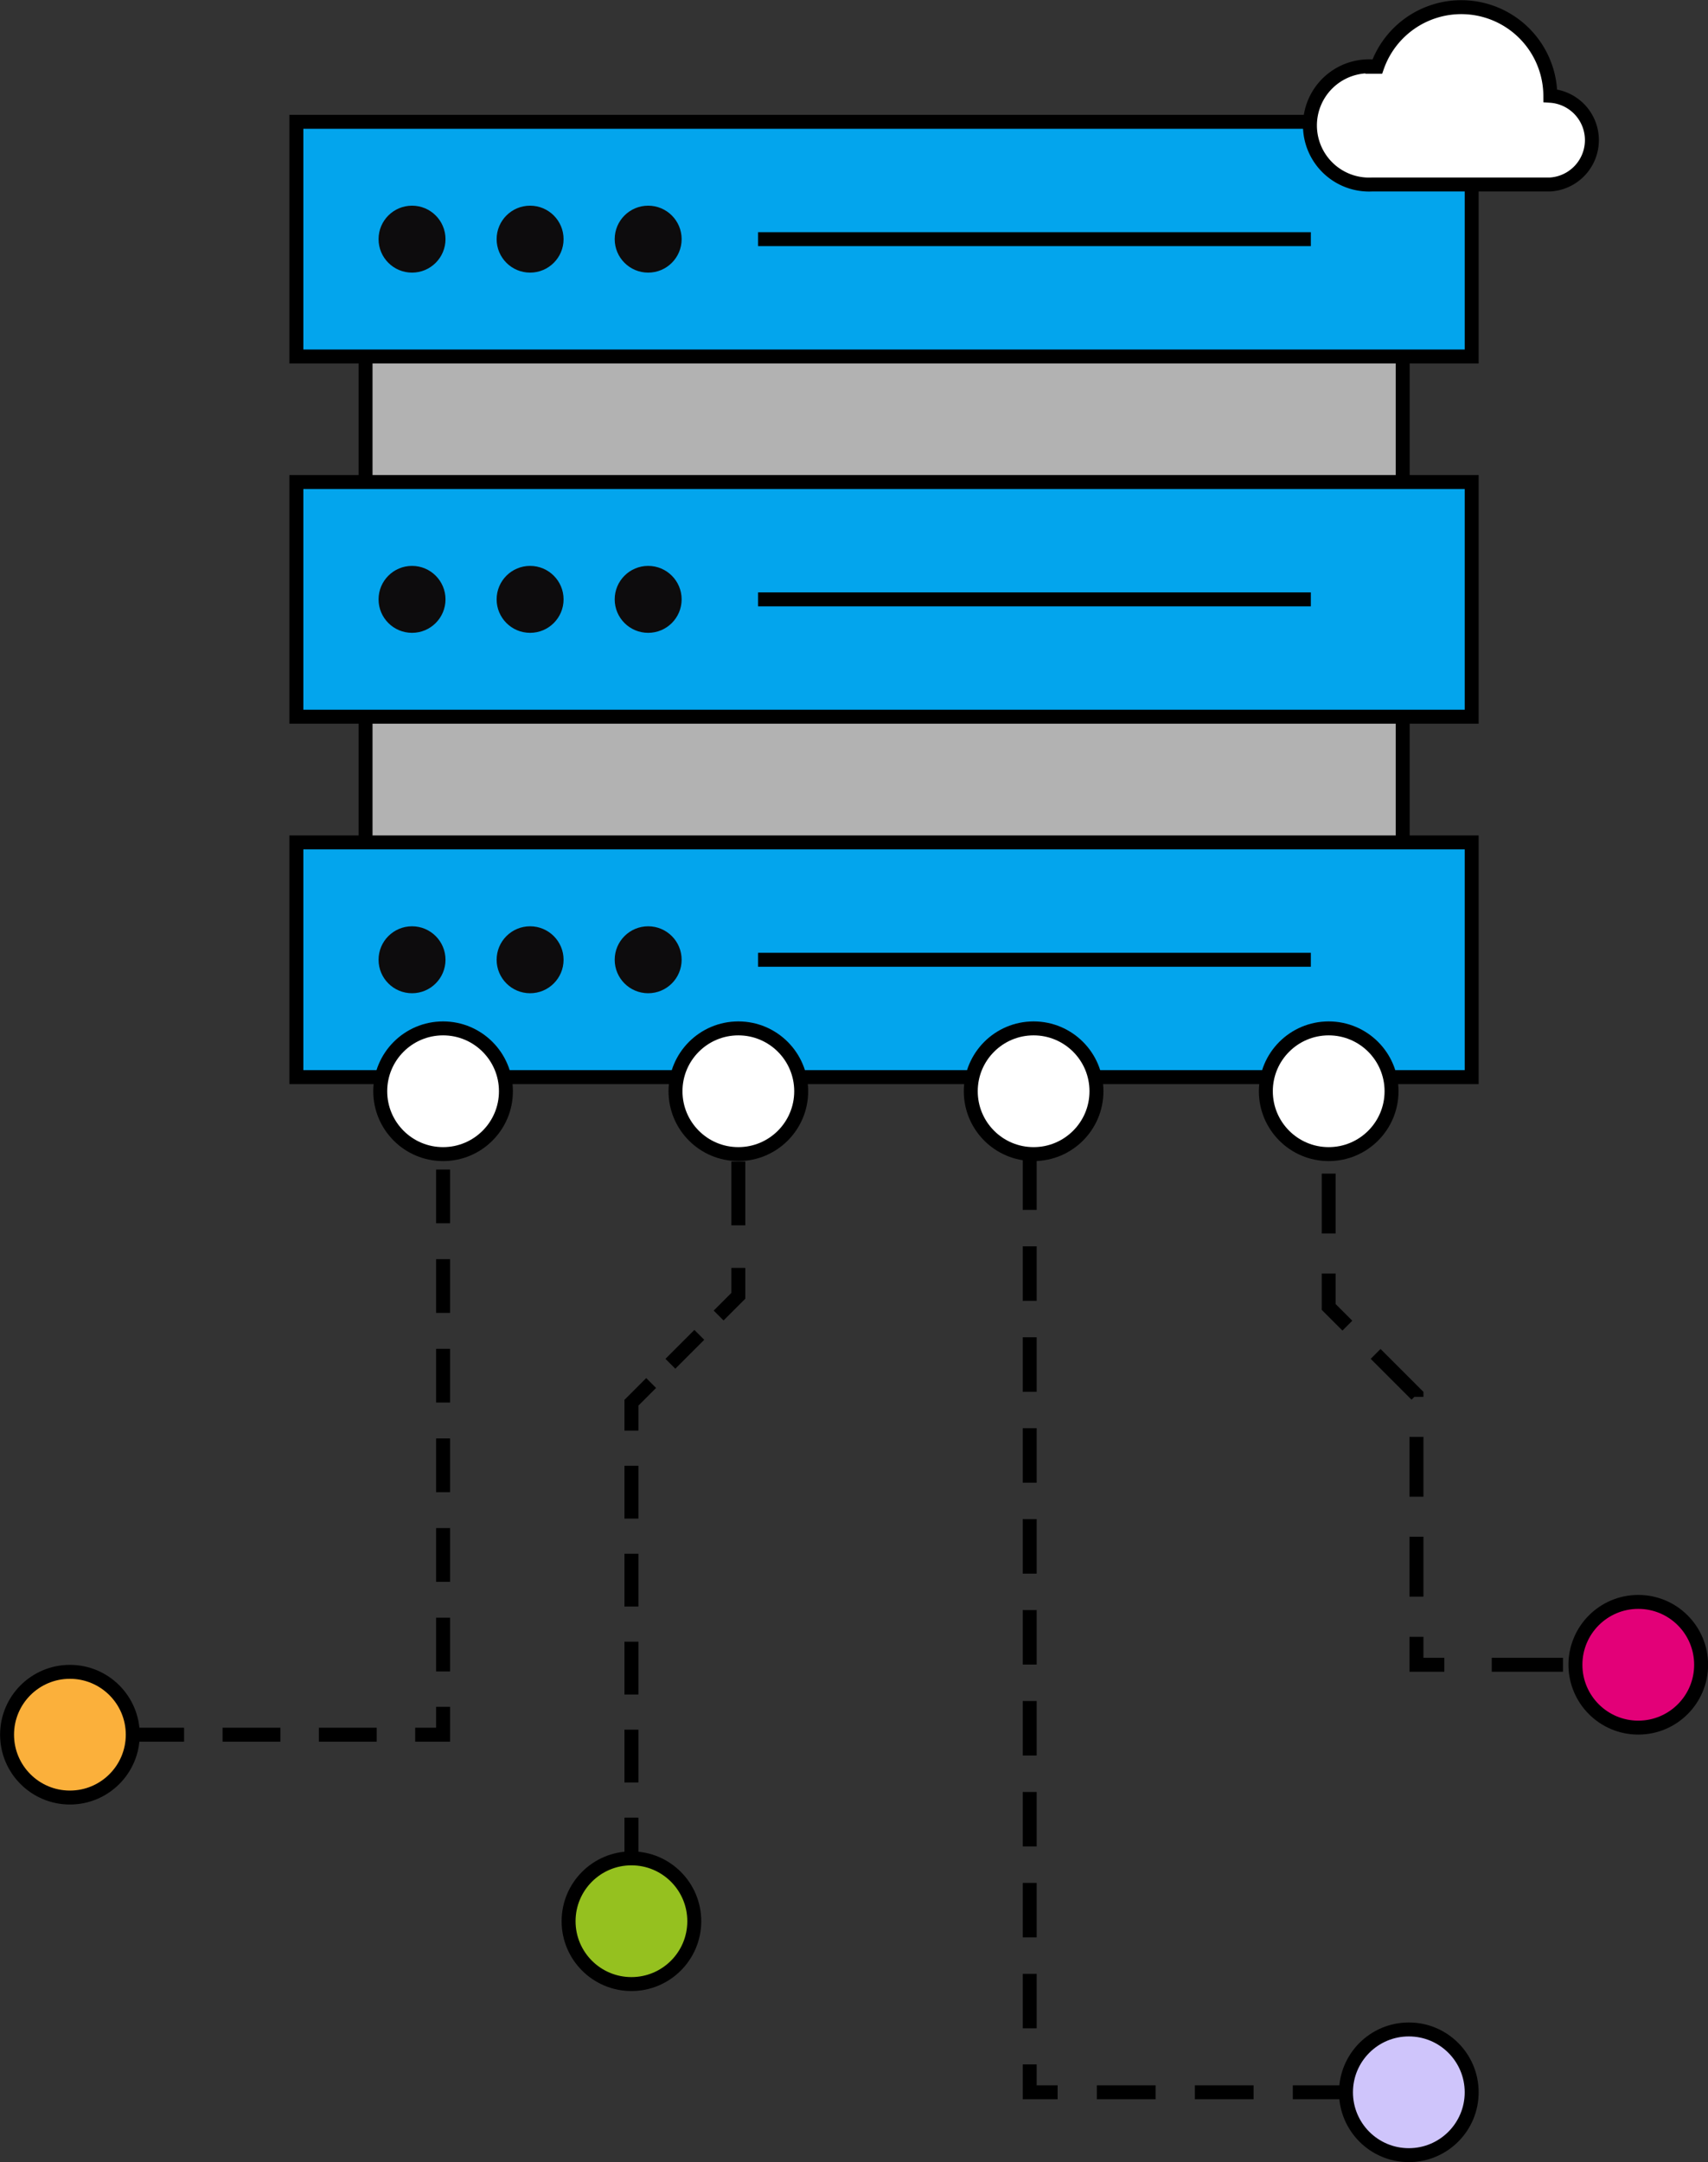 <svg xmlns="http://www.w3.org/2000/svg" viewBox="0 0 91.86 116.27"><rect x="0" y="0" width="91.86" height="116.27" fill="#333333" stroke="none"/><defs><style>.cls-1{fill:#b2b2b2;}.cls-1,.cls-10,.cls-11,.cls-12,.cls-13,.cls-14,.cls-15,.cls-16,.cls-17,.cls-18,.cls-2,.cls-4,.cls-5,.cls-6,.cls-7,.cls-8,.cls-9{stroke:#000;stroke-miterlimit:10;stroke-width:0.75px;}.cls-2{fill:#03a5ed;}.cls-3{fill:#0d0c0d;}.cls-10,.cls-11,.cls-12,.cls-13,.cls-4,.cls-5,.cls-6,.cls-7,.cls-8,.cls-9{fill:none;}.cls-5{stroke-dasharray:2.93 1.96;}.cls-6{stroke-dasharray:3.16 2.11;}.cls-7{stroke-dasharray:3.22 2.15;}.cls-8{stroke-dasharray:3.83 2.55;}.cls-9{stroke-dasharray:2.89 1.93;}.cls-10{stroke-dasharray:3.11 2.07;}.cls-11{stroke-dasharray:3.43 2.29;}.cls-12{stroke-dasharray:2.2 1.46;}.cls-13{stroke-dasharray:2.84 1.89;}.cls-14{fill:#fff;}.cls-15{fill:#95c11f;}.cls-16{fill:#fbb03b;}.cls-17{fill:#e30078;}.cls-18{fill:#cfc5fb;}</style></defs><g id="Layer_2" data-name="Layer 2"><g id="pic"><rect class="cls-1" x="19.66" y="16" width="55.78" height="33.54"/><rect class="cls-2" x="15.94" y="6.55" width="63.21" height="12.62"/><circle class="cls-3" cx="22.16" cy="12.86" r="1.8"/><circle class="cls-3" cx="28.51" cy="12.86" r="1.8"/><circle class="cls-3" cx="34.86" cy="12.86" r="1.8"/><line class="cls-4" x1="40.77" y1="12.86" x2="70.5" y2="12.86"/><rect class="cls-2" x="15.94" y="25.92" width="63.21" height="12.62"/><circle class="cls-3" cx="22.16" cy="32.23" r="1.8"/><circle class="cls-3" cx="28.51" cy="32.23" r="1.8"/><circle class="cls-3" cx="34.86" cy="32.23" r="1.8"/><line class="cls-4" x1="40.77" y1="32.23" x2="70.5" y2="32.23"/><rect class="cls-2" x="15.94" y="45.3" width="63.21" height="12.62"/><circle class="cls-3" cx="22.16" cy="51.61" r="1.8"/><circle class="cls-3" cx="28.51" cy="51.61" r="1.8"/><circle class="cls-3" cx="34.86" cy="51.61" r="1.8"/><line class="cls-4" x1="40.77" y1="51.61" x2="70.5" y2="51.61"/><line class="cls-4" x1="55.38" y1="58.68" x2="55.38" y2="60.18"/><line class="cls-5" x1="55.38" y1="62.13" x2="55.38" y2="110.04"/><polyline class="cls-4" points="55.38 111.01 55.38 112.51 56.88 112.51"/><line class="cls-6" x1="58.99" y1="112.51" x2="73.74" y2="112.51"/><line class="cls-4" x1="74.8" y1="112.51" x2="76.3" y2="112.51"/><line class="cls-4" x1="71.46" y1="59.46" x2="71.46" y2="60.96"/><polyline class="cls-7" points="71.46 63.11 71.46 70.28 76.18 75 76.18 86.94"/><polyline class="cls-4" points="76.18 88.02 76.18 89.52 77.68 89.52"/><line class="cls-8" x1="80.23" y1="89.52" x2="85.33" y2="89.52"/><line class="cls-4" x1="86.61" y1="89.52" x2="88.11" y2="89.52"/><line class="cls-4" x1="23.83" y1="59.46" x2="23.83" y2="60.96"/><line class="cls-9" x1="23.83" y1="62.89" x2="23.83" y2="90.81"/><polyline class="cls-4" points="23.83 91.78 23.83 93.28 22.33 93.28"/><line class="cls-10" x1="20.26" y1="93.28" x2="5.73" y2="93.28"/><line class="cls-4" x1="4.7" y1="93.28" x2="3.2" y2="93.28"/><line class="cls-4" x1="39.71" y1="58.68" x2="39.71" y2="60.18"/><line class="cls-11" x1="39.71" y1="62.46" x2="39.71" y2="67.04"/><polyline class="cls-4" points="39.71 68.18 39.71 69.68 38.65 70.74"/><line class="cls-12" x1="37.61" y1="71.78" x2="35.54" y2="73.85"/><polyline class="cls-4" points="35.02 74.37 33.96 75.43 33.96 76.93"/><line class="cls-13" x1="33.96" y1="78.82" x2="33.96" y2="101.5"/><line class="cls-4" x1="33.96" y1="102.45" x2="33.96" y2="103.95"/><circle class="cls-14" cx="55.59" cy="58.68" r="3.38"/><circle class="cls-14" cx="71.46" cy="58.68" r="3.38"/><circle class="cls-14" cx="23.83" cy="58.68" r="3.38"/><circle class="cls-14" cx="39.71" cy="58.68" r="3.38"/><circle class="cls-15" cx="33.96" cy="103.31" r="3.38"/><circle class="cls-16" cx="3.76" cy="93.28" r="3.38"/><circle class="cls-17" cx="88.11" cy="89.52" r="3.38"/><circle class="cls-18" cx="75.77" cy="112.51" r="3.38"/><path class="cls-14" d="M73.81,3.59h.26a4.79,4.79,0,0,1,9.31,1.56,2.39,2.39,0,0,1,0,4.77H83.2v0H73.81a3.18,3.18,0,1,1,0-6.35Z"/></g></g></svg>